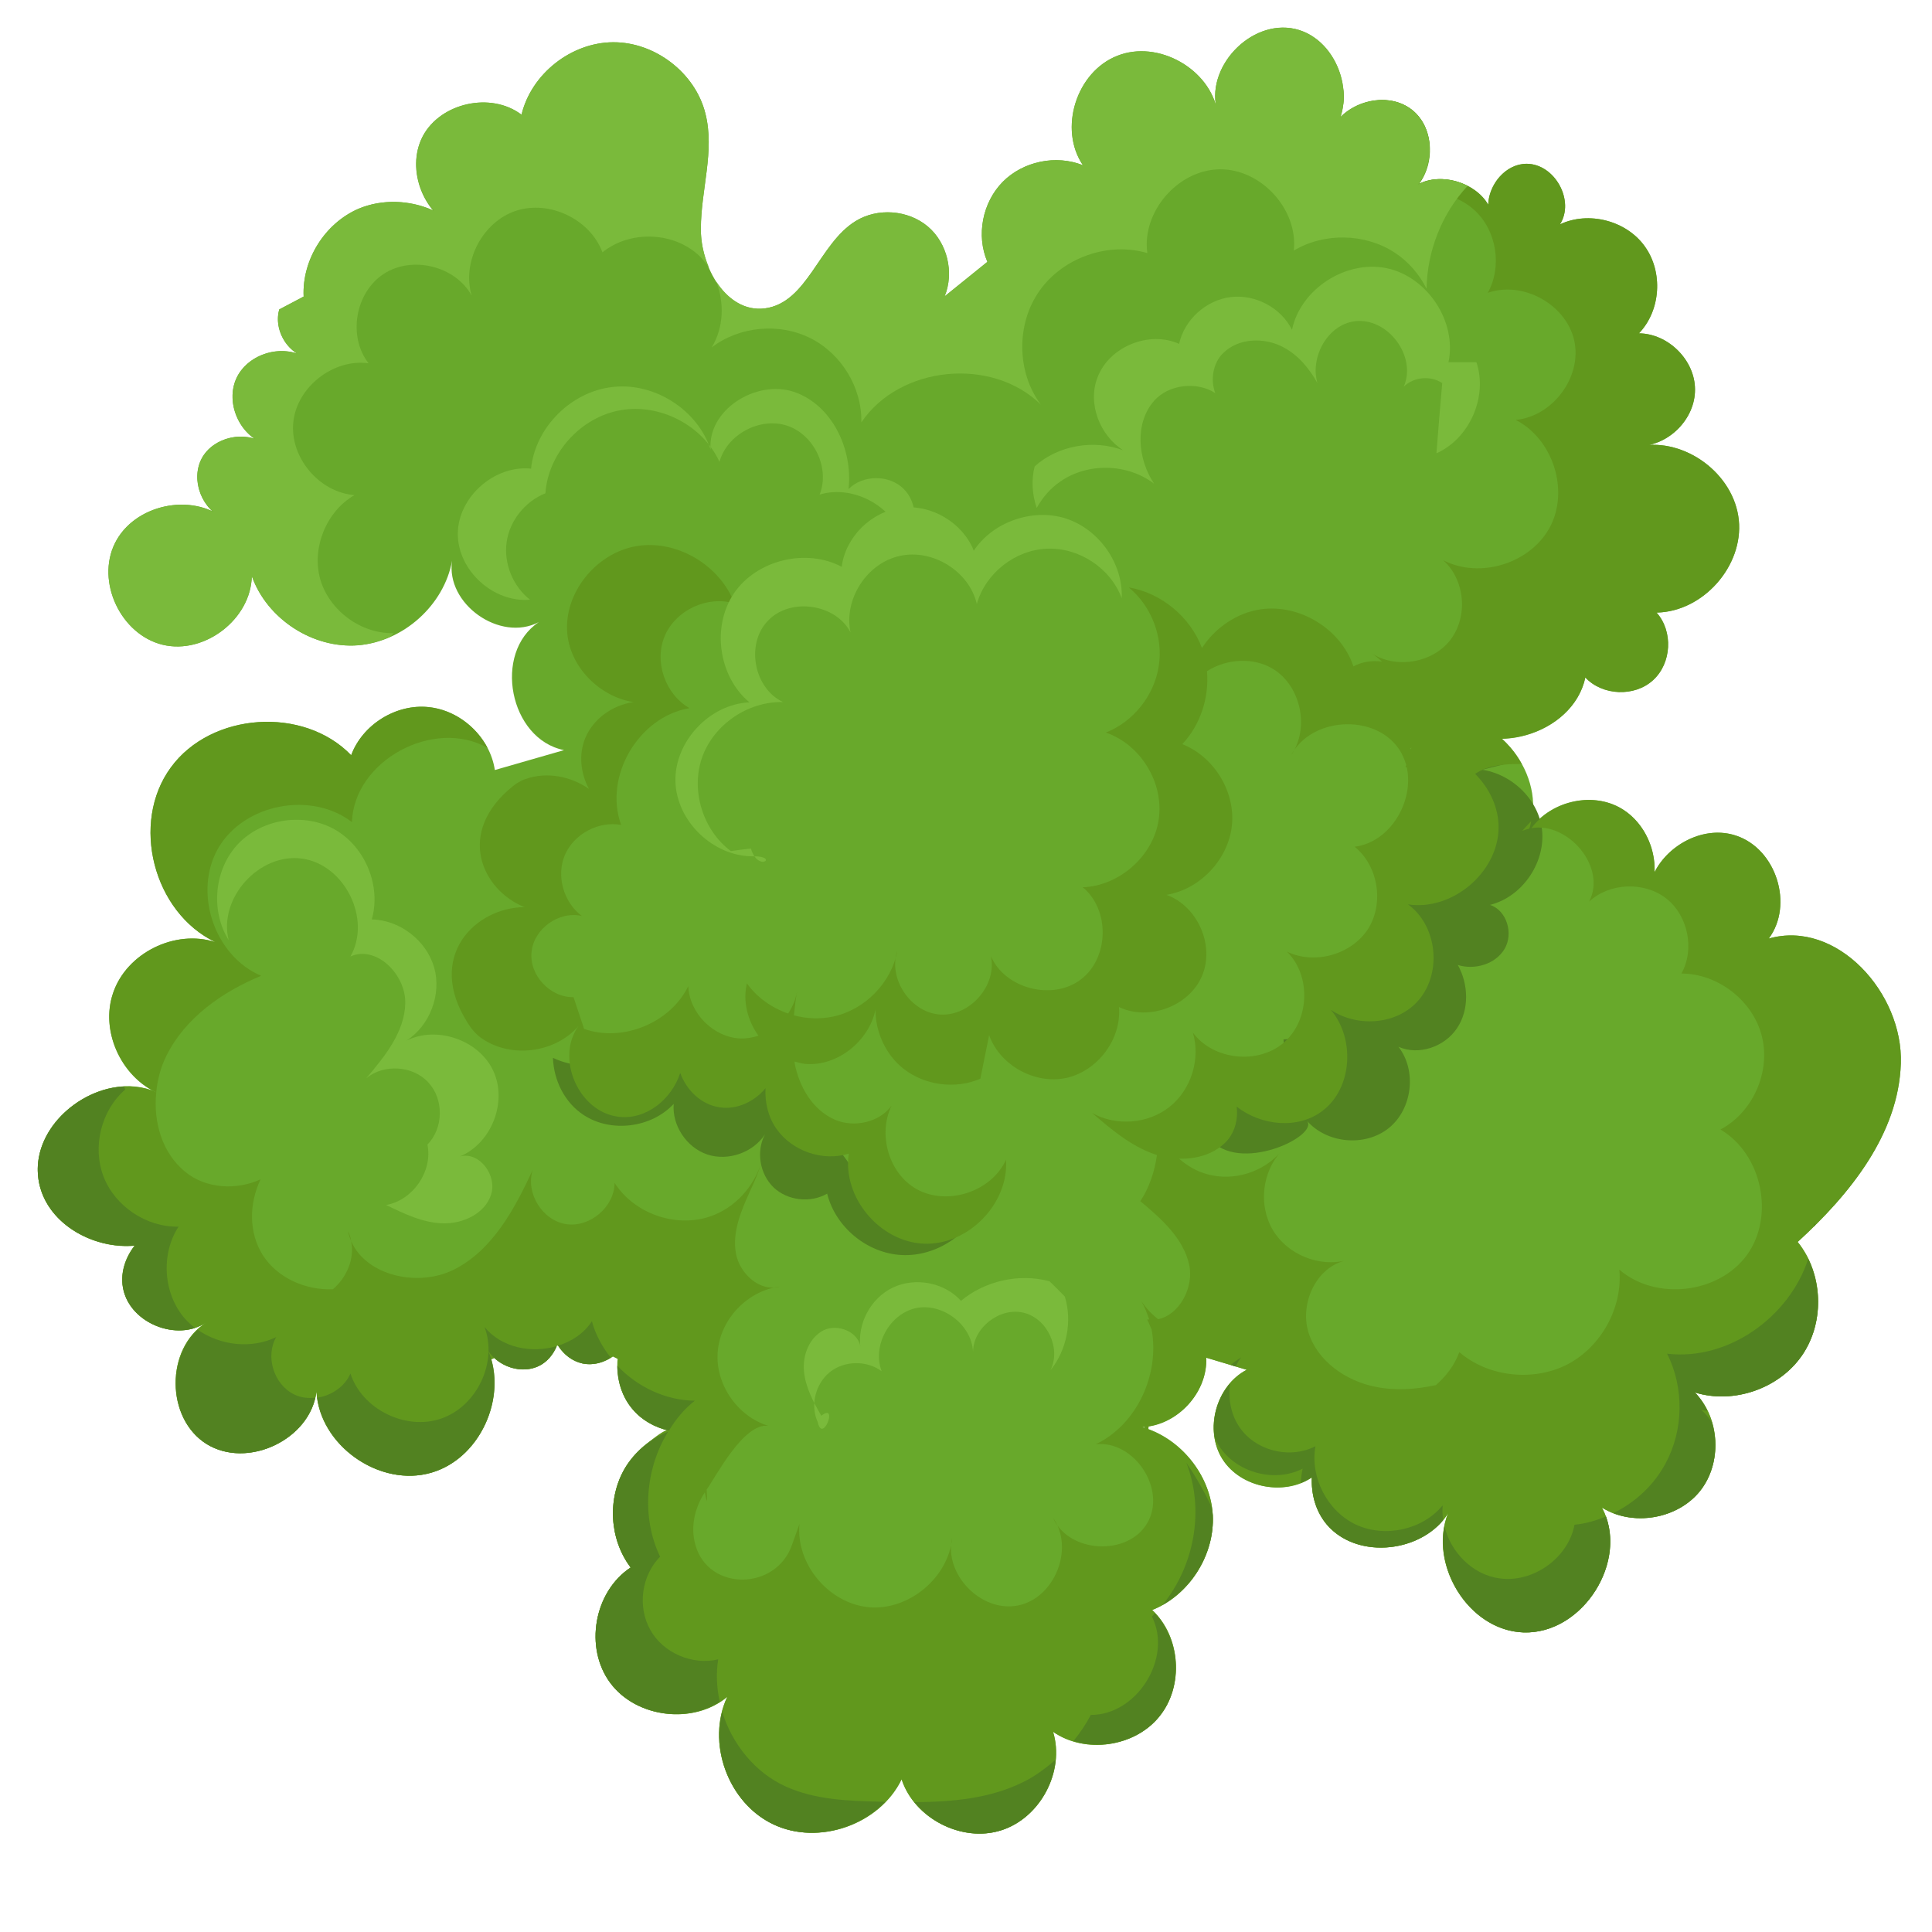 <svg xmlns="http://www.w3.org/2000/svg" xmlns:xlink="http://www.w3.org/1999/xlink" width="40" zoomAndPan="magnify" viewBox="0 0 30 30" height="40" preserveAspectRatio="xMidYMid meet" version="1.0"><defs><clipPath id="986e6bf1d7"><path d="M 0.586 0.43 L 29.516 0.43 L 29.516 28.473 L 0.586 28.473 Z M 0.586 0.43 " clip-rule="nonzero"/></clipPath><clipPath id="20eea64a92"><path d="M 0.586 1.543 L 29.516 1.543 L 29.516 28.473 L 0.586 28.473 Z M 0.586 1.543 " clip-rule="nonzero"/></clipPath><clipPath id="8bcd478cc0"><path d="M 0.484 16 L 4 16 L 4 21 L 0.484 21 Z M 0.484 16 " clip-rule="nonzero"/></clipPath><clipPath id="267b0e91b0"><path d="M 14.168 27.324 L 16.402 27.324 L 16.402 28.473 L 14.168 28.473 Z M 14.168 27.324 " clip-rule="nonzero"/></clipPath><clipPath id="3bdf2486b1"><path d="M 11 26 L 14 26 L 14 28.598 L 11 28.598 Z M 11 26 " clip-rule="nonzero"/></clipPath><clipPath id="9f2b969b89"><path d="M 1 0.289 L 12 0.289 L 12 11 L 1 11 Z M 1 0.289 " clip-rule="nonzero"/></clipPath><clipPath id="95bd2b5f5e"><path d="M 11 0.289 L 23 0.289 L 23 7 L 11 7 Z M 11 0.289 " clip-rule="nonzero"/></clipPath></defs><g clip-path="url(#986e6bf1d7)"><path fill="#68a92b" d="M 7.52 20.848 C 7.625 21.18 8.055 21.363 8.367 21.211 C 8.68 21.059 8.797 20.609 8.598 20.324 C 8.457 20.66 8.688 21.098 9.047 21.172 C 9.406 21.246 9.793 20.938 9.797 20.57 C 9.504 20.945 9.516 21.52 9.82 21.879 C 10.125 22.242 10.691 22.352 11.109 22.129 C 10.566 22.047 9.988 22.32 9.707 22.793 C 9.426 23.266 9.461 23.902 9.793 24.34 C 9.223 24.715 9.07 25.586 9.477 26.133 C 9.883 26.68 10.77 26.785 11.293 26.348 C 10.961 27.055 11.301 27.992 12.008 28.328 C 12.715 28.664 13.66 28.332 14 27.629 C 14.199 28.238 14.934 28.613 15.543 28.422 C 16.156 28.23 16.539 27.504 16.352 26.891 C 16.852 27.238 17.617 27.129 18 26.656 C 18.387 26.184 18.336 25.418 17.891 25 C 18.469 24.77 18.863 24.148 18.832 23.527 C 18.797 22.91 18.34 22.332 17.738 22.16 C 18.285 22.137 18.754 21.621 18.73 21.082 C 18.941 21.145 19.148 21.207 19.359 21.27 C 18.879 21.52 18.695 22.207 18.984 22.66 C 19.273 23.113 19.977 23.242 20.406 22.918 C 20.84 22.594 20.91 21.887 20.547 21.488 C 20.785 21.59 21.023 21.695 21.262 21.797 C 20.473 21.953 20.086 23.066 20.605 23.676 C 21.125 24.281 22.289 24.078 22.57 23.332 C 22.082 24.113 22.73 25.316 23.656 25.348 C 24.582 25.379 25.309 24.223 24.875 23.41 C 25.352 23.707 26.043 23.59 26.395 23.156 C 26.746 22.719 26.711 22.02 26.316 21.621 C 26.918 21.809 27.629 21.562 27.984 21.043 C 28.34 20.523 28.309 19.773 27.914 19.285 C 28.727 18.543 29.48 17.609 29.516 16.516 C 29.555 15.422 28.523 14.273 27.465 14.574 C 27.855 14.051 27.582 13.184 26.961 12.977 C 26.344 12.766 25.598 13.293 25.59 13.941 C 25.836 13.457 25.625 12.793 25.141 12.535 C 24.66 12.277 23.988 12.473 23.719 12.949 C 24.066 12.141 23.332 11.094 22.449 11.141 C 23.09 11.801 24.426 11.418 24.617 10.52 C 24.883 10.805 25.383 10.824 25.668 10.562 C 25.957 10.301 25.984 9.805 25.723 9.512 C 26.445 9.5 27.074 8.789 27 8.074 C 26.926 7.359 26.168 6.793 25.457 6.926 C 25.914 6.918 26.324 6.504 26.32 6.047 C 26.32 5.594 25.906 5.18 25.449 5.176 C 25.789 4.824 25.828 4.223 25.539 3.824 C 25.254 3.426 24.668 3.273 24.223 3.484 C 24.457 3.117 24.145 2.547 23.707 2.543 C 23.273 2.543 22.953 3.109 23.188 3.477 C 23.199 2.836 22.164 2.516 21.812 3.051 C 22.281 2.797 22.344 2.031 21.922 1.703 C 21.496 1.371 20.766 1.617 20.629 2.133 C 21.117 1.613 20.805 0.609 20.109 0.449 C 19.414 0.293 18.695 1.062 18.906 1.742 C 18.793 1.07 17.98 0.613 17.348 0.867 C 16.711 1.117 16.434 2.004 16.816 2.566 C 16.398 2.398 15.887 2.504 15.57 2.824 C 15.254 3.145 15.156 3.656 15.332 4.066 C 15.109 4.246 14.891 4.422 14.668 4.602 C 14.82 4.234 14.711 3.773 14.406 3.516 C 14.098 3.258 13.625 3.223 13.285 3.434 C 12.715 3.785 12.539 4.703 11.875 4.789 C 11.277 4.863 10.879 4.148 10.883 3.551 C 10.883 2.949 11.102 2.344 10.953 1.762 C 10.797 1.133 10.172 0.652 9.52 0.656 C 8.867 0.66 8.25 1.148 8.098 1.781 C 7.625 1.422 6.844 1.594 6.566 2.113 C 6.289 2.637 6.586 3.375 7.148 3.562 C 6.754 3.152 6.094 3.02 5.566 3.242 C 5.043 3.469 4.688 4.035 4.715 4.605 C 4.59 4.672 4.465 4.738 4.336 4.805 C 4.25 5.109 4.445 5.461 4.746 5.551 C 4.387 5.332 3.852 5.488 3.672 5.871 C 3.496 6.25 3.715 6.762 4.117 6.895 C 3.809 6.672 3.312 6.785 3.133 7.117 C 2.953 7.453 3.137 7.926 3.492 8.059 C 2.973 7.641 2.082 7.836 1.785 8.434 C 1.488 9.031 1.875 9.855 2.527 10.012 C 3.176 10.168 3.898 9.613 3.91 8.945 C 4.145 9.609 4.855 10.074 5.559 10.02 C 6.262 9.965 6.895 9.398 7.02 8.707 C 6.918 9.375 7.762 9.977 8.367 9.66 C 7.648 10.137 7.91 11.477 8.758 11.648 C 8.398 11.75 8.043 11.855 7.684 11.957 C 7.609 11.453 7.164 11.031 6.656 10.98 C 6.152 10.926 5.629 11.25 5.453 11.727 C 4.715 10.961 3.277 11.059 2.652 11.918 C 2.023 12.777 2.379 14.168 3.344 14.629 C 2.719 14.426 1.969 14.797 1.758 15.414 C 1.543 16.031 1.906 16.781 2.52 17.004 C 1.68 16.527 0.453 17.367 0.598 18.316 C 0.742 19.27 2.164 19.707 2.824 19.004 C 2.289 18.945 1.789 19.516 1.918 20.035 C 2.043 20.555 2.75 20.832 3.199 20.539 C 2.566 20.941 2.57 22.023 3.207 22.422 C 3.844 22.816 4.824 22.352 4.914 21.609 C 4.957 22.441 5.895 23.102 6.699 22.867 C 7.504 22.633 7.934 21.574 7.52 20.848 " fill-opacity="1" fill-rule="nonzero"/></g><path fill="#528221" d="M 8.359 16.281 C 8.344 16.266 8.324 16.258 8.309 16.246 C 8.324 16.27 8.344 16.281 8.359 16.281 " fill-opacity="1" fill-rule="nonzero"/><path fill="#528221" d="M 14.066 18.914 C 13.668 18.723 13.391 18.352 13.133 17.996 C 12.965 17.766 12.797 17.535 12.629 17.309 C 12.383 16.973 12.125 16.598 12.145 16.184 C 11.926 16.508 11.508 16.691 11.117 16.633 C 10.73 16.574 10.387 16.277 10.273 15.902 C 9.977 16.488 9.164 16.703 8.586 16.426 C 8.598 16.777 8.77 17.125 9.066 17.316 C 9.492 17.594 10.117 17.512 10.461 17.141 C 10.434 17.477 10.66 17.816 10.98 17.926 C 11.305 18.035 11.695 17.898 11.879 17.613 C 11.738 17.879 11.797 18.23 12.012 18.438 C 12.23 18.645 12.586 18.684 12.844 18.535 C 12.973 19.055 13.465 19.461 14 19.488 C 14.535 19.516 15.07 19.164 15.25 18.66 C 15.023 19.043 14.465 19.102 14.066 18.914 " fill-opacity="1" fill-rule="nonzero"/><path fill="#528221" d="M 22.5 12.082 C 22.719 12.805 22.387 13.656 21.734 14.043 C 21.727 14.645 21.32 15.227 20.758 15.449 C 20.672 15.824 20.316 16.121 19.93 16.141 C 19.965 16.461 19.832 16.793 19.582 17 C 19.152 17.359 18.227 16.961 18.777 17.672 C 19.223 18.246 20.496 17.637 20.293 17.402 C 20.602 17.758 21.199 17.812 21.566 17.516 C 21.93 17.223 22.004 16.625 21.715 16.254 C 22.031 16.395 22.434 16.254 22.625 15.965 C 22.816 15.68 22.805 15.285 22.637 14.984 C 22.898 15.066 23.223 14.973 23.363 14.734 C 23.504 14.496 23.398 14.137 23.137 14.051 C 23.656 13.922 24.023 13.359 23.938 12.836 C 23.848 12.309 23.316 11.898 22.785 11.945 C 23.031 11.902 23.277 11.863 23.527 11.824 L 22.5 12.082 " fill-opacity="1" fill-rule="nonzero"/><path fill="#61981d" d="M 11.875 17.809 C 11.887 17.734 11.887 17.66 11.879 17.582 C 11.887 17.66 11.887 17.734 11.875 17.809 " fill-opacity="1" fill-rule="nonzero"/><path fill="#61981d" d="M 5.453 19.273 C 5.445 19.219 5.43 19.168 5.402 19.117 C 5.414 19.172 5.434 19.223 5.453 19.273 " fill-opacity="1" fill-rule="nonzero"/><path fill="#61981d" d="M 11.863 17.879 C 11.867 17.855 11.875 17.832 11.875 17.809 C 11.875 17.832 11.867 17.855 11.863 17.879 " fill-opacity="1" fill-rule="nonzero"/><path fill="#61981d" d="M 11.828 18.035 C 11.844 17.984 11.855 17.934 11.863 17.879 C 11.855 17.93 11.844 17.984 11.828 18.035 " fill-opacity="1" fill-rule="nonzero"/><path fill="#61981d" d="M 23.777 12.75 C 23.73 12.801 23.684 12.848 23.637 12.902 C 23.676 12.887 23.711 12.875 23.746 12.867 C 23.762 12.828 23.77 12.789 23.777 12.75 " fill-opacity="1" fill-rule="nonzero"/><g clip-path="url(#20eea64a92)"><path fill="#61981d" d="M 17.766 22.172 C 17.758 22.168 17.75 22.164 17.738 22.16 C 17.754 22.16 17.766 22.156 17.777 22.156 C 17.773 22.16 17.77 22.168 17.766 22.172 Z M 21.914 11.609 C 21.914 11.617 21.914 11.625 21.91 11.629 C 21.906 11.633 21.898 11.629 21.895 11.629 C 21.902 11.625 21.906 11.617 21.914 11.609 Z M 29.516 16.516 C 29.555 15.422 28.52 14.273 27.465 14.574 C 27.855 14.051 27.582 13.184 26.961 12.977 C 26.477 12.812 25.914 13.102 25.691 13.547 C 25.711 13.145 25.5 12.727 25.141 12.535 C 24.691 12.297 24.082 12.453 23.781 12.859 C 24.352 12.762 24.953 13.465 24.676 14 C 24.992 13.707 25.527 13.684 25.871 13.949 C 26.211 14.215 26.32 14.738 26.109 15.117 C 26.68 15.117 27.223 15.543 27.359 16.094 C 27.496 16.645 27.219 17.273 26.715 17.539 C 27.359 17.918 27.562 18.879 27.129 19.484 C 26.691 20.09 25.711 20.203 25.145 19.715 C 25.199 20.305 24.863 20.914 24.336 21.188 C 23.805 21.457 23.113 21.383 22.66 20.996 C 22.586 21.199 22.457 21.367 22.297 21.508 C 21.984 21.574 21.672 21.598 21.363 21.535 C 20.898 21.445 20.453 21.133 20.316 20.684 C 20.18 20.23 20.445 19.664 20.91 19.57 C 20.48 19.68 19.992 19.48 19.766 19.102 C 19.539 18.723 19.594 18.199 19.898 17.875 C 19.625 18.199 19.16 18.348 18.75 18.234 C 18.586 18.191 18.438 18.105 18.309 17.992 C 18.594 18 18.875 17.914 19.059 17.707 C 19.18 17.566 19.227 17.367 19.203 17.184 C 19.578 17.477 20.148 17.543 20.535 17.25 C 21.008 16.891 21.039 16.117 20.664 15.68 C 21.062 15.949 21.66 15.918 21.996 15.566 C 22.398 15.148 22.332 14.383 21.863 14.043 C 22.551 14.148 23.262 13.547 23.27 12.855 C 23.273 12.539 23.129 12.242 22.906 12.016 C 22.957 11.984 23.012 11.953 23.066 11.934 C 23.246 11.871 23.438 11.863 23.629 11.863 C 23.551 11.715 23.441 11.582 23.32 11.469 C 23.898 11.457 24.492 11.098 24.617 10.52 C 24.883 10.805 25.383 10.824 25.668 10.562 C 25.957 10.301 25.984 9.805 25.723 9.512 C 26.445 9.5 27.074 8.789 27 8.074 C 26.926 7.359 26.168 6.793 25.457 6.926 C 25.914 6.918 26.324 6.504 26.32 6.047 C 26.32 5.594 25.906 5.18 25.449 5.176 C 25.789 4.824 25.828 4.223 25.539 3.824 C 25.254 3.426 24.668 3.273 24.223 3.484 C 24.457 3.117 24.145 2.547 23.707 2.543 C 23.379 2.543 23.117 2.863 23.109 3.18 C 22.91 2.832 22.375 2.672 22.023 2.863 C 22.281 2.527 22.266 1.973 21.922 1.703 C 21.68 1.516 21.344 1.516 21.07 1.645 C 21.32 1.68 21.559 1.816 21.699 2.023 C 21.93 2.363 21.887 2.863 21.598 3.156 C 21.992 2.902 22.555 2.949 22.898 3.266 C 23.242 3.582 23.328 4.141 23.102 4.547 C 23.648 4.355 24.32 4.727 24.445 5.289 C 24.57 5.852 24.109 6.469 23.535 6.52 C 24.109 6.812 24.367 7.602 24.074 8.172 C 23.777 8.746 22.984 8.996 22.41 8.699 C 22.75 9.004 22.801 9.574 22.52 9.938 C 22.242 10.297 21.672 10.391 21.293 10.141 C 21.352 10.18 21.41 10.227 21.461 10.273 C 21.309 10.254 21.152 10.273 21.016 10.348 C 20.824 9.77 20.184 9.375 19.578 9.461 C 19.203 9.516 18.867 9.75 18.664 10.062 C 18.484 9.582 18.035 9.207 17.527 9.121 C 17.883 9.414 18.066 9.898 17.992 10.348 C 17.922 10.801 17.598 11.207 17.172 11.375 C 17.715 11.562 18.078 12.16 17.992 12.727 C 17.91 13.289 17.383 13.758 16.812 13.777 C 17.238 14.125 17.223 14.879 16.781 15.211 C 16.34 15.543 15.605 15.352 15.387 14.848 C 15.484 15.297 15.066 15.781 14.602 15.754 C 14.141 15.727 13.785 15.195 13.934 14.762 C 13.844 15.258 13.43 15.68 12.938 15.785 C 12.734 15.828 12.527 15.82 12.328 15.766 C 12.34 15.645 12.355 15.523 12.375 15.402 C 12.355 15.523 12.305 15.637 12.238 15.738 C 11.98 15.648 11.754 15.488 11.598 15.27 C 11.531 15.551 11.609 15.848 11.777 16.082 C 11.684 16.113 11.586 16.129 11.488 16.125 C 11.07 16.102 10.703 15.727 10.688 15.312 C 10.41 15.883 9.672 16.188 9.07 15.977 C 9.016 15.812 8.961 15.648 8.906 15.484 C 8.543 15.492 8.215 15.141 8.254 14.781 C 8.289 14.422 8.68 14.141 9.035 14.223 C 8.75 14.012 8.633 13.598 8.773 13.273 C 8.914 12.949 9.293 12.746 9.645 12.809 C 9.371 12.059 9.914 11.129 10.707 10.996 C 10.328 10.781 10.152 10.27 10.324 9.871 C 10.496 9.473 10.988 9.242 11.406 9.371 C 11.18 8.777 10.512 8.375 9.883 8.48 C 9.258 8.586 8.75 9.207 8.809 9.84 C 8.859 10.367 9.316 10.82 9.836 10.902 C 9.512 10.949 9.211 11.16 9.086 11.465 C 8.984 11.715 9.016 12.012 9.145 12.25 C 8.859 12.051 8.484 11.98 8.156 12.098 C 8.086 12.121 8.02 12.164 7.965 12.207 C 7.066 12.93 7.488 13.824 8.145 14.086 C 7.379 14.09 6.605 14.855 7.262 15.883 C 7.324 15.984 7.402 16.074 7.5 16.137 C 7.957 16.438 8.629 16.344 8.984 15.93 C 8.621 16.43 8.984 17.262 9.598 17.34 C 10.031 17.398 10.434 17.066 10.562 16.66 C 10.66 16.93 10.891 17.156 11.18 17.195 C 11.445 17.234 11.715 17.105 11.887 16.898 C 11.875 17.121 11.93 17.352 12.059 17.531 C 12.301 17.875 12.777 18.039 13.18 17.914 C 13.078 18.59 13.66 19.285 14.348 19.312 C 15.035 19.34 15.668 18.688 15.621 18.008 C 15.398 18.504 14.711 18.73 14.234 18.465 C 13.797 18.219 13.629 17.613 13.844 17.168 C 13.66 17.426 13.266 17.516 12.965 17.387 C 12.621 17.238 12.41 16.879 12.34 16.512 C 12.34 16.504 12.34 16.492 12.336 16.484 C 12.391 16.496 12.441 16.512 12.496 16.52 C 13 16.566 13.492 16.168 13.594 15.68 C 13.594 16.027 13.754 16.375 14.023 16.59 C 14.355 16.855 14.836 16.918 15.223 16.75 C 15.27 16.523 15.312 16.301 15.359 16.074 C 15.527 16.543 16.07 16.844 16.559 16.738 C 17.047 16.629 17.418 16.133 17.375 15.637 C 17.836 15.859 18.465 15.625 18.664 15.156 C 18.867 14.684 18.598 14.07 18.113 13.895 C 18.637 13.809 19.074 13.344 19.129 12.816 C 19.184 12.293 18.852 11.75 18.359 11.555 C 18.641 11.254 18.777 10.832 18.742 10.422 C 19.047 10.227 19.469 10.199 19.781 10.395 C 20.207 10.668 20.336 11.316 20.047 11.73 C 20.355 11.137 21.336 11.074 21.719 11.625 C 21.773 11.703 21.809 11.789 21.836 11.879 C 21.828 11.891 21.828 11.902 21.824 11.914 C 21.828 11.91 21.836 11.914 21.844 11.914 C 21.961 12.441 21.59 13.078 21.035 13.148 C 21.402 13.445 21.496 14.027 21.242 14.426 C 20.984 14.824 20.414 14.984 19.984 14.777 C 20.363 15.152 20.336 15.844 19.934 16.191 C 19.531 16.535 18.84 16.461 18.523 16.035 C 18.645 16.445 18.496 16.922 18.16 17.188 C 17.828 17.453 17.328 17.492 16.957 17.281 C 17.258 17.539 17.57 17.805 17.949 17.93 C 17.953 17.934 17.961 17.934 17.965 17.934 C 17.93 18.188 17.848 18.438 17.707 18.652 C 18.031 18.922 18.375 19.227 18.465 19.637 C 18.543 19.992 18.312 20.418 17.984 20.484 C 17.883 20.406 17.793 20.312 17.719 20.199 C 17.773 20.289 17.812 20.391 17.844 20.488 C 17.832 20.488 17.824 20.492 17.812 20.488 C 17.84 20.539 17.859 20.594 17.883 20.648 C 18.008 21.336 17.66 22.117 17.016 22.426 C 17.617 22.363 18.117 23.129 17.816 23.648 C 17.516 24.168 16.598 24.121 16.352 23.57 C 16.688 24.043 16.375 24.82 15.805 24.93 C 15.234 25.043 14.652 24.441 14.785 23.879 C 14.73 24.496 14.113 25.012 13.492 24.957 C 12.867 24.898 12.355 24.285 12.414 23.664 C 12.375 23.773 12.336 23.883 12.297 23.992 C 12.051 24.695 11.012 24.715 10.801 24 C 10.801 23.996 10.797 23.988 10.797 23.984 C 10.719 23.707 10.789 23.41 10.945 23.172 C 10.953 23.219 10.961 23.266 10.98 23.312 C 10.98 23.25 10.977 23.191 10.973 23.129 C 11.109 22.945 11.547 22.082 11.934 22.141 C 11.449 21.996 11.102 21.488 11.145 20.988 C 11.184 20.484 11.609 20.039 12.113 19.977 C 11.801 20.07 11.477 19.773 11.426 19.453 C 11.371 19.133 11.504 18.812 11.637 18.516 C 11.711 18.359 11.781 18.199 11.828 18.035 C 11.711 18.426 11.41 18.762 11.02 18.891 C 10.484 19.07 9.844 18.84 9.543 18.367 C 9.543 18.738 9.16 19.066 8.789 19.008 C 8.418 18.949 8.156 18.52 8.273 18.164 C 7.992 18.773 7.648 19.414 7.047 19.715 C 6.492 19.992 5.688 19.812 5.453 19.273 C 5.508 19.547 5.383 19.84 5.168 20.02 C 4.746 20.035 4.312 19.848 4.082 19.492 C 3.859 19.141 3.867 18.684 4.047 18.312 C 3.68 18.484 3.195 18.461 2.875 18.195 C 2.516 17.902 2.379 17.422 2.426 16.961 C 1.59 16.59 0.457 17.402 0.598 18.316 C 0.699 18.988 1.438 19.402 2.094 19.34 C 1.941 19.539 1.859 19.789 1.918 20.035 C 2.043 20.555 2.75 20.832 3.199 20.539 C 2.566 20.941 2.57 22.023 3.207 22.422 C 3.844 22.816 4.824 22.352 4.914 21.609 C 4.957 22.441 5.895 23.102 6.699 22.867 C 7.414 22.66 7.824 21.809 7.621 21.113 C 7.641 21.102 7.66 21.098 7.68 21.086 C 7.859 21.254 8.141 21.32 8.367 21.211 C 8.5 21.148 8.59 21.027 8.645 20.895 C 8.652 20.895 8.66 20.895 8.668 20.895 C 8.754 21.031 8.887 21.137 9.047 21.172 C 9.211 21.207 9.379 21.156 9.512 21.062 C 9.555 21.082 9.559 21.086 9.598 21.105 C 9.57 21.383 9.641 21.668 9.82 21.879 C 9.961 22.051 10.16 22.16 10.379 22.211 C 10.344 22.156 9.859 22.535 9.707 22.793 C 9.426 23.266 9.461 23.902 9.793 24.34 C 9.223 24.715 9.07 25.586 9.477 26.133 C 9.883 26.68 10.77 26.785 11.293 26.348 C 10.961 27.055 11.301 27.992 12.008 28.328 C 12.715 28.664 13.66 28.332 14 27.629 C 14.199 28.238 14.934 28.613 15.543 28.422 C 16.156 28.23 16.539 27.504 16.352 26.891 C 16.852 27.238 17.617 27.129 18 26.656 C 18.387 26.184 18.336 25.418 17.891 25 C 18.469 24.77 18.863 24.148 18.832 23.527 C 18.801 22.941 18.383 22.398 17.832 22.195 C 17.836 22.168 17.832 22.176 17.836 22.148 C 18.336 22.07 18.754 21.59 18.73 21.082 C 18.941 21.145 19.148 21.207 19.359 21.27 C 18.879 21.52 18.695 22.207 18.984 22.66 C 19.27 23.105 19.938 23.23 20.371 22.938 C 20.359 23.203 20.43 23.469 20.605 23.676 C 21.086 24.234 22.113 24.105 22.488 23.492 C 22.172 24.27 22.793 25.32 23.656 25.348 C 24.582 25.379 25.309 24.223 24.875 23.41 C 25.352 23.707 26.043 23.59 26.395 23.156 C 26.746 22.719 26.711 22.02 26.316 21.621 C 26.918 21.809 27.629 21.562 27.984 21.043 C 28.34 20.523 28.309 19.773 27.914 19.285 C 28.727 18.543 29.48 17.609 29.516 16.516 " fill-opacity="1" fill-rule="nonzero"/></g><path fill="#61981d" d="M 2.426 16.961 C 2.445 16.766 2.496 16.57 2.582 16.398 C 2.871 15.809 3.449 15.402 4.055 15.152 C 3.324 14.844 2.992 13.844 3.395 13.16 C 3.797 12.48 4.836 12.281 5.465 12.766 C 5.496 11.809 6.738 11.141 7.57 11.613 C 7.391 11.273 7.043 11.02 6.656 10.98 C 6.152 10.926 5.629 11.25 5.453 11.727 C 4.715 10.961 3.277 11.059 2.652 11.918 C 2.023 12.777 2.379 14.168 3.344 14.629 C 2.719 14.426 1.969 14.797 1.758 15.414 C 1.555 15.996 1.871 16.695 2.426 16.961 " fill-opacity="1" fill-rule="nonzero"/><path fill="#61981d" d="M 20.855 1.371 C 20.773 1.48 20.688 1.586 20.605 1.695 C 20.684 1.664 20.77 1.645 20.855 1.637 C 20.867 1.551 20.867 1.461 20.855 1.371 " fill-opacity="1" fill-rule="nonzero"/><path fill="#528221" d="M 8.367 21.211 C 8.496 21.148 8.59 21.035 8.645 20.902 C 8.25 21.02 7.785 20.926 7.523 20.605 C 7.73 21.152 7.406 21.836 6.852 22.027 C 6.301 22.219 5.621 21.883 5.441 21.328 C 5.355 21.531 5.145 21.672 4.926 21.703 C 5.031 22.492 5.926 23.094 6.699 22.867 C 7.457 22.645 7.883 21.691 7.582 20.977 C 7.742 21.223 8.098 21.34 8.367 21.211 " fill-opacity="1" fill-rule="nonzero"/><path fill="#528221" d="M 9.586 21.207 C 9.586 21.453 9.664 21.695 9.82 21.879 C 9.965 22.051 10.168 22.164 10.387 22.215 C 10.492 22.039 10.625 21.879 10.789 21.75 C 10.336 21.746 9.895 21.535 9.586 21.207 " fill-opacity="1" fill-rule="nonzero"/><path fill="#528221" d="M 18.051 24.922 C 18.539 24.645 18.859 24.09 18.832 23.527 C 18.828 23.484 18.82 23.441 18.812 23.395 C 18.699 23.16 18.57 22.93 18.422 22.715 C 18.707 23.445 18.547 24.316 18.051 24.922 " fill-opacity="1" fill-rule="nonzero"/><path fill="#528221" d="M 3.207 22.422 C 3.816 22.801 4.738 22.391 4.895 21.703 C 4.781 21.715 4.668 21.703 4.566 21.652 C 4.25 21.496 4.117 21.062 4.289 20.762 C 3.906 20.949 3.422 20.895 3.07 20.648 C 2.578 21.109 2.621 22.055 3.207 22.422 " fill-opacity="1" fill-rule="nonzero"/><g clip-path="url(#8bcd478cc0)"><path fill="#528221" d="M 1.918 20.035 C 2.027 20.492 2.59 20.762 3.027 20.621 C 2.973 20.578 2.922 20.531 2.875 20.48 C 2.535 20.094 2.492 19.477 2.773 19.047 C 2.277 19.059 1.789 18.734 1.609 18.273 C 1.43 17.809 1.57 17.242 1.945 16.918 C 1.938 16.902 1.934 16.887 1.926 16.871 C 1.203 16.906 0.484 17.574 0.598 18.316 C 0.699 18.988 1.438 19.402 2.094 19.34 C 1.941 19.539 1.859 19.789 1.918 20.035 " fill-opacity="1" fill-rule="nonzero"/></g><path fill="#528221" d="M 18 26.656 C 18.371 26.203 18.332 25.477 17.934 25.051 C 17.918 25.066 17.906 25.086 17.887 25.102 C 18.211 25.742 17.656 26.633 16.938 26.629 C 16.863 26.773 16.77 26.91 16.668 27.035 C 17.133 27.176 17.691 27.039 18 26.656 " fill-opacity="1" fill-rule="nonzero"/><g clip-path="url(#267b0e91b0)"><path fill="#528221" d="M 15.543 28.422 C 16.016 28.273 16.348 27.809 16.391 27.324 C 16.234 27.461 16.066 27.586 15.879 27.676 C 15.363 27.93 14.781 27.98 14.199 27.984 C 14.512 28.371 15.062 28.574 15.543 28.422 " fill-opacity="1" fill-rule="nonzero"/></g><g clip-path="url(#3bdf2486b1)"><path fill="#528221" d="M 13.684 27.977 C 13.176 27.965 12.656 27.949 12.195 27.738 C 11.719 27.52 11.367 27.078 11.215 26.582 C 11.043 27.246 11.375 28.031 12.008 28.328 C 12.582 28.602 13.309 28.426 13.746 27.98 C 13.727 27.977 13.703 27.977 13.684 27.977 " fill-opacity="1" fill-rule="nonzero"/></g><path fill="#528221" d="M 9.047 21.172 C 9.199 21.203 9.355 21.164 9.484 21.082 C 9.352 20.914 9.246 20.723 9.191 20.516 C 9.07 20.703 8.879 20.828 8.668 20.895 C 8.754 21.031 8.887 21.137 9.047 21.172 " fill-opacity="1" fill-rule="nonzero"/><path fill="#528221" d="M 11.176 26.426 C 11.129 26.211 11.117 25.984 11.152 25.766 C 10.754 25.863 10.297 25.668 10.098 25.309 C 9.895 24.949 9.961 24.465 10.25 24.172 C 9.957 23.562 10.02 22.805 10.375 22.23 C 10.098 22.344 9.859 22.539 9.707 22.793 C 9.426 23.266 9.461 23.902 9.793 24.34 C 9.223 24.715 9.07 25.586 9.477 26.133 C 9.855 26.641 10.645 26.762 11.176 26.426 " fill-opacity="1" fill-rule="nonzero"/><path fill="#528221" d="M 25.887 21.02 C 26.152 21.547 26.145 22.203 25.863 22.723 C 25.684 23.059 25.395 23.328 25.051 23.496 C 25.512 23.676 26.086 23.539 26.395 23.156 C 26.633 22.859 26.691 22.445 26.582 22.086 C 26.535 22.016 26.484 21.949 26.418 21.895 C 26.449 21.902 26.48 21.902 26.512 21.906 C 26.461 21.801 26.398 21.703 26.316 21.621 C 26.918 21.809 27.629 21.562 27.984 21.043 C 28.281 20.609 28.305 20.02 28.078 19.547 C 27.789 20.445 26.84 21.133 25.887 21.02 " fill-opacity="1" fill-rule="nonzero"/><path fill="#528221" d="M 24.938 23.547 C 24.781 23.613 24.617 23.66 24.449 23.676 C 24.352 24.195 23.801 24.586 23.277 24.508 C 22.863 24.449 22.527 24.102 22.43 23.703 C 22.285 24.445 22.867 25.32 23.656 25.348 C 24.531 25.379 25.227 24.348 24.938 23.547 " fill-opacity="1" fill-rule="nonzero"/><path fill="#528221" d="M 19.113 21.195 C 19.137 21.203 19.16 21.211 19.188 21.219 C 19.211 21.168 19.238 21.121 19.273 21.078 C 19.215 21.113 19.16 21.152 19.113 21.195 " fill-opacity="1" fill-rule="nonzero"/><path fill="#528221" d="M 22.41 23.605 C 22.398 23.527 22.395 23.453 22.402 23.375 C 22.09 23.754 21.508 23.883 21.059 23.676 C 20.613 23.469 20.34 22.941 20.426 22.457 C 20.059 22.648 19.562 22.547 19.297 22.227 C 19.125 22.023 19.062 21.742 19.102 21.48 C 18.91 21.703 18.816 22.016 18.859 22.305 C 18.871 22.34 18.883 22.375 18.902 22.406 C 19.148 22.852 19.773 23.039 20.227 22.805 C 20.211 22.879 20.203 22.953 20.199 23.027 C 20.262 23.004 20.316 22.973 20.371 22.938 C 20.359 23.203 20.43 23.469 20.605 23.676 C 21.055 24.199 21.984 24.117 22.41 23.605 " fill-opacity="1" fill-rule="nonzero"/><path fill="#528221" d="M 28.164 19.047 C 28.172 19.039 28.18 19.031 28.188 19.023 C 28.18 19.012 28.176 19 28.168 18.992 C 28.168 19.012 28.164 19.027 28.164 19.047 " fill-opacity="1" fill-rule="nonzero"/><g clip-path="url(#9f2b969b89)"><path fill="#7aba3b" d="M 9.355 3.918 C 9.77 3.582 10.426 3.594 10.828 3.945 C 10.898 4.004 10.953 4.078 11.008 4.152 C 10.926 3.961 10.879 3.75 10.883 3.551 C 10.883 2.949 11.102 2.344 10.953 1.762 C 10.797 1.133 10.172 0.652 9.52 0.656 C 8.867 0.66 8.25 1.148 8.098 1.781 C 7.625 1.422 6.844 1.594 6.566 2.113 C 6.371 2.484 6.465 2.961 6.738 3.273 C 6.375 3.105 5.938 3.086 5.566 3.242 C 5.043 3.469 4.688 4.035 4.715 4.605 C 4.59 4.672 4.465 4.738 4.336 4.805 C 4.262 5.062 4.391 5.355 4.617 5.492 C 4.27 5.371 3.832 5.531 3.672 5.871 C 3.52 6.199 3.664 6.621 3.961 6.816 C 3.66 6.715 3.285 6.836 3.133 7.117 C 2.988 7.391 3.082 7.754 3.316 7.949 C 2.789 7.688 2.051 7.898 1.785 8.434 C 1.488 9.031 1.875 9.855 2.527 10.012 C 3.176 10.168 3.898 9.613 3.91 8.945 C 4.145 9.609 4.855 10.074 5.559 10.02 C 5.734 10.004 5.902 9.957 6.062 9.887 C 6.078 9.871 6.098 9.852 6.113 9.832 C 5.605 9.844 5.113 9.48 4.973 8.996 C 4.836 8.508 5.066 7.941 5.504 7.688 C 4.953 7.645 4.496 7.098 4.555 6.551 C 4.613 6.008 5.176 5.566 5.723 5.641 C 5.398 5.223 5.516 4.543 5.957 4.254 C 6.398 3.965 7.07 4.129 7.324 4.59 C 7.168 4.066 7.492 3.445 8.012 3.273 C 8.535 3.102 9.164 3.406 9.355 3.918 " fill-opacity="1" fill-rule="nonzero"/></g><g clip-path="url(#95bd2b5f5e)"><path fill="#7aba3b" d="M 22.789 2.887 C 22.551 2.762 22.25 2.742 22.023 2.863 C 22.281 2.527 22.266 1.973 21.922 1.703 C 21.594 1.449 21.094 1.535 20.812 1.824 C 20.996 1.289 20.684 0.582 20.109 0.449 C 19.414 0.293 18.695 1.062 18.906 1.742 C 18.793 1.07 17.98 0.613 17.348 0.867 C 16.711 1.117 16.434 2.004 16.816 2.566 C 16.398 2.398 15.887 2.504 15.57 2.824 C 15.254 3.145 15.156 3.656 15.332 4.066 C 15.109 4.246 14.891 4.422 14.668 4.602 C 14.82 4.234 14.711 3.773 14.406 3.516 C 14.098 3.258 13.625 3.223 13.285 3.434 C 12.715 3.785 12.539 4.703 11.875 4.789 C 11.559 4.828 11.297 4.641 11.121 4.371 C 11.25 4.699 11.238 5.09 11.051 5.395 C 11.48 5.066 12.098 5.008 12.582 5.25 C 13.066 5.492 13.387 6.02 13.375 6.559 C 13.969 5.676 15.406 5.535 16.164 6.285 C 15.785 5.781 15.777 5.031 16.141 4.516 C 16.504 4 17.211 3.75 17.816 3.93 C 17.727 3.293 18.285 2.641 18.934 2.629 C 19.578 2.617 20.16 3.25 20.09 3.891 C 20.562 3.609 21.195 3.621 21.656 3.922 C 21.867 4.059 22.039 4.258 22.152 4.484 C 22.16 3.898 22.391 3.312 22.789 2.887 " fill-opacity="1" fill-rule="nonzero"/></g><path fill="#7aba3b" d="M 11.703 13.297 C 11.078 13.305 10.504 12.754 10.488 12.133 C 10.473 11.516 11.016 10.934 11.637 10.906 C 11.156 10.504 11.047 9.73 11.398 9.211 C 11.75 8.695 12.516 8.508 13.07 8.801 C 13.129 8.336 13.531 7.941 14 7.883 C 14.465 7.828 14.949 8.117 15.121 8.551 C 15.418 8.102 16.035 7.887 16.551 8.051 C 17.066 8.219 17.441 8.75 17.418 9.289 C 17.246 8.824 16.758 8.5 16.258 8.52 C 15.762 8.539 15.301 8.902 15.168 9.379 C 15.051 8.871 14.48 8.516 13.969 8.633 C 13.457 8.746 13.098 9.309 13.207 9.82 C 12.977 9.375 12.273 9.273 11.926 9.637 C 11.574 10 11.707 10.691 12.16 10.902 C 11.617 10.887 11.082 11.25 10.902 11.762 C 10.723 12.273 10.914 12.891 11.348 13.215 C 11.453 13.199 11.559 13.188 11.66 13.176 C 11.773 13.555 12.098 13.293 11.703 13.297 " fill-opacity="1" fill-rule="nonzero"/><path fill="#7aba3b" d="M 12.727 7.68 C 12.891 7.27 12.641 6.746 12.219 6.609 C 11.797 6.473 11.289 6.746 11.172 7.172 C 10.914 6.605 10.246 6.258 9.629 6.371 C 9.016 6.48 8.512 7.039 8.469 7.66 C 8.156 7.785 7.914 8.082 7.867 8.418 C 7.82 8.75 7.965 9.105 8.23 9.312 C 7.66 9.363 7.105 8.855 7.109 8.285 C 7.113 7.719 7.676 7.219 8.246 7.277 C 8.312 6.633 8.875 6.074 9.523 6.008 C 10.168 5.938 10.836 6.367 11.035 6.984 C 10.98 6.367 11.742 5.887 12.332 6.086 C 12.922 6.289 13.246 6.977 13.176 7.594 C 13.398 7.371 13.805 7.367 14.031 7.59 C 14.254 7.809 14.262 8.211 14.043 8.438 C 13.914 7.887 13.27 7.516 12.727 7.68 " fill-opacity="1" fill-rule="nonzero"/><path fill="#7aba3b" d="M 12.754 21.984 C 12.629 21.77 12.508 21.543 12.484 21.293 C 12.461 21.043 12.566 20.77 12.789 20.656 C 13.016 20.547 13.348 20.688 13.363 20.938 C 13.305 20.559 13.52 20.156 13.867 19.992 C 14.215 19.828 14.664 19.914 14.922 20.199 C 15.297 19.887 15.824 19.77 16.297 19.895 C 16.379 19.973 16.457 20.055 16.535 20.133 C 16.652 20.52 16.566 20.961 16.312 21.277 C 16.48 20.938 16.262 20.469 15.891 20.383 C 15.52 20.297 15.113 20.617 15.109 20.992 C 15.09 20.574 14.641 20.227 14.223 20.312 C 13.809 20.402 13.539 20.902 13.691 21.293 C 13.461 21.121 13.113 21.125 12.887 21.305 C 12.66 21.488 12.578 21.824 12.699 22.086 C 12.773 22.426 13.023 21.77 12.754 21.984 " fill-opacity="1" fill-rule="nonzero"/><path fill="#7aba3b" d="M 5.688 16.742 C 5.977 16.402 6.281 16.027 6.293 15.582 C 6.305 15.137 5.848 14.672 5.441 14.852 C 5.773 14.273 5.352 13.422 4.688 13.332 C 4.023 13.242 3.387 13.949 3.551 14.598 C 3.262 14.137 3.328 13.488 3.703 13.098 C 4.082 12.707 4.73 12.613 5.203 12.883 C 5.672 13.152 5.922 13.758 5.773 14.277 C 6.211 14.285 6.621 14.605 6.742 15.023 C 6.859 15.441 6.676 15.926 6.309 16.16 C 6.781 15.922 7.438 16.148 7.66 16.629 C 7.883 17.109 7.633 17.754 7.141 17.957 C 7.445 17.875 7.723 18.254 7.625 18.551 C 7.531 18.844 7.191 19.004 6.879 18.996 C 6.566 18.988 6.277 18.848 5.996 18.711 C 6.414 18.637 6.723 18.184 6.637 17.773 C 6.887 17.52 6.895 17.07 6.652 16.809 C 6.414 16.547 5.965 16.516 5.688 16.742 " fill-opacity="1" fill-rule="nonzero"/><path fill="#7aba3b" d="M 22.926 5.625 L 22.492 5.625 C 22.625 4.992 22.164 4.297 21.531 4.164 C 20.895 4.035 20.195 4.488 20.062 5.121 C 19.891 4.777 19.492 4.566 19.109 4.613 C 18.727 4.66 18.391 4.965 18.309 5.34 C 17.844 5.129 17.223 5.383 17.043 5.859 C 16.883 6.266 17.078 6.762 17.441 6.992 C 16.984 6.82 16.43 6.914 16.066 7.242 C 16.012 7.453 16.027 7.68 16.098 7.887 C 16.188 7.727 16.309 7.582 16.465 7.477 C 16.891 7.18 17.508 7.195 17.922 7.512 C 17.664 7.129 17.617 6.574 17.918 6.227 C 18.148 5.961 18.598 5.922 18.871 6.105 C 18.793 5.902 18.832 5.637 18.996 5.48 C 19.234 5.246 19.637 5.234 19.934 5.395 C 20.16 5.516 20.332 5.723 20.457 5.949 C 20.34 5.551 20.609 5.043 21.039 4.988 C 21.551 4.926 22.004 5.535 21.797 6.004 C 21.953 5.852 22.215 5.828 22.395 5.949 C 22.363 6.312 22.332 6.676 22.305 7.039 C 22.82 6.809 23.105 6.16 22.926 5.625 " fill-opacity="1" fill-rule="nonzero"/></svg>